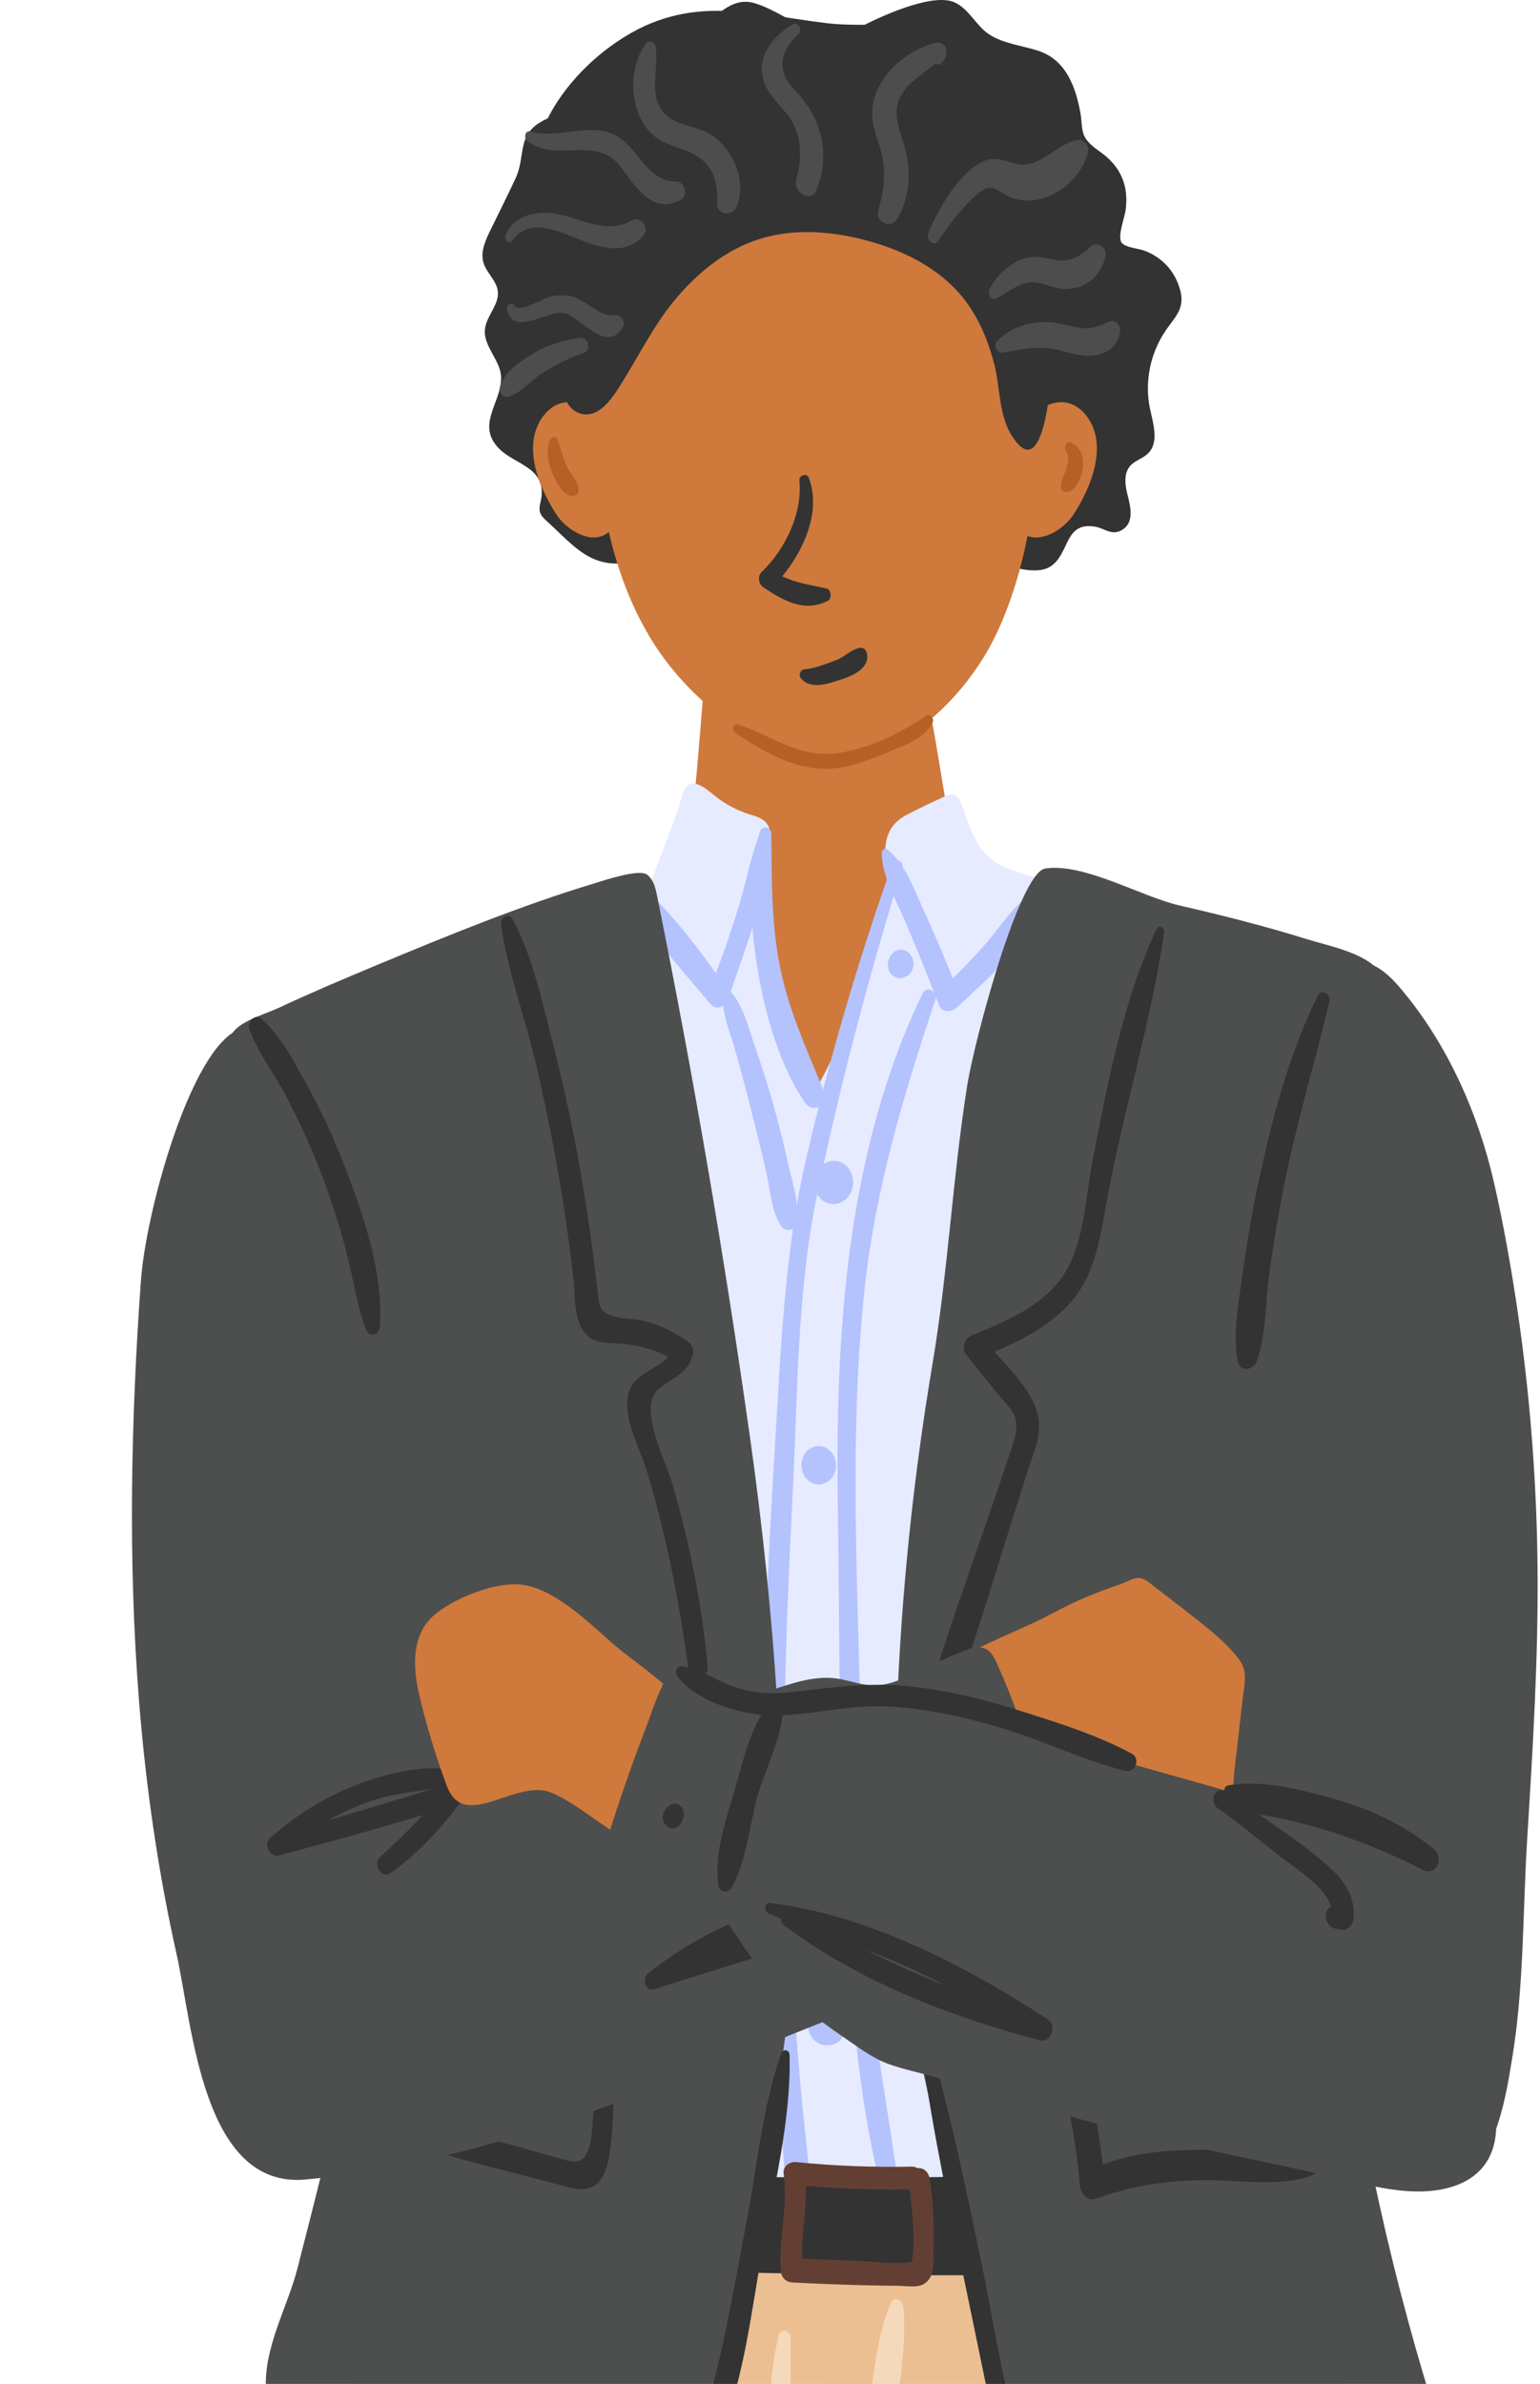 <svg width="389" height="602" viewBox="0 0 389 602" fill="none" xmlns="http://www.w3.org/2000/svg">
<path d="M114.03 510.794C114.03 510.794 87.876 583.481 78.547 669.404C69.219 755.326 78.258 1189.78 78.258 1189.78C78.258 1189.78 151.036 1194.87 153.577 1190.67C156.118 1186.48 192.826 887.45 192.826 887.45L215.745 711.649L225.719 557.128L114.039 510.802L114.03 510.794Z" fill="#EBBF91"/>
<path d="M318.378 510.934C318.378 510.934 344.036 610.82 345.568 661.317C347.107 711.814 345.386 898.988 345.386 898.988L342.844 1191.85C342.844 1191.85 250.806 1191.74 248.265 1187.54C245.732 1183.35 209.967 898.88 209.967 898.88L208.196 711.674L210.323 552.493L318.37 510.943L318.378 510.934Z" fill="#EBBF91"/>
<path d="M178.317 165.127C178.317 167.701 174.311 219.655 172.606 223.272C170.901 226.889 128.764 234.694 123.235 239.586C117.706 244.477 188.15 291.688 210.366 286.3C232.581 280.912 292.663 231.714 288.69 231.143C284.717 230.572 243.316 219.514 241.619 216.394C239.922 213.273 233.913 165.069 230.561 163.935C227.209 162.801 178.317 165.118 178.317 165.118V165.127Z" fill="#CF793C"/>
<path d="M165.265 220.582C165.223 220.689 165.182 220.797 165.141 220.905C163.551 225.101 160.274 225.904 156.102 227.087C127.895 235.099 100.283 246.406 72.622 256.255C68.26 257.811 63.592 259.599 61.075 263.481C58.385 267.636 59.37 272.271 59.081 276.881C58.774 281.773 59.552 286.35 60.289 291.225C62.06 302.953 63.964 314.665 65.851 326.377C72.357 366.71 79.144 406.994 85.476 447.352C88.488 466.546 90.731 485.541 92.933 504.818C94.349 517.159 97.701 532.62 107.409 541.071C116.348 548.859 122.986 557.981 134.723 559.586C187.141 566.746 246.403 566.688 298.498 557.467C309.589 555.506 321.541 552.162 328.005 542.933C338.525 527.902 329.255 506.25 330.488 489.299C332.003 468.582 333.956 447.89 335.835 427.198C339.394 388.04 343.094 348.89 346.106 309.682C347.24 294.892 348.391 280.084 348.887 265.26C349.036 260.981 351.205 249.178 348.06 245.47C344.319 241.059 335.404 239.387 330.215 237.765C319.579 234.437 308.753 231.706 297.894 229.215C288.309 227.013 278.675 224.977 268.957 223.437C267.319 223.172 266.069 223.355 264.521 222.742C262.857 222.08 261.186 221.517 259.472 220.987C256.137 219.953 252.669 218.943 249.97 216.617C246.105 213.273 244.681 208.001 242.927 203.2C242.521 202.075 241.892 200.8 240.708 200.61C240.038 200.494 239.368 200.784 238.747 201.065C236.082 202.273 233.441 203.531 230.826 204.831C228.914 205.783 226.952 206.809 225.62 208.473C224.262 210.169 223.683 212.388 223.609 214.556C223.534 216.667 224.155 218.72 224.097 220.805C224.039 222.916 223.666 225.076 223.302 227.162C222.458 232.02 221.283 236.813 219.95 241.555C216.581 253.549 211.764 265.136 205.606 275.971C206.707 274.026 200.466 265.517 199.473 263.332C196.8 257.455 194.548 251.347 192.678 245.172C190.518 238.063 191.511 229.579 192.612 222.328C192.926 220.251 193.274 218.182 193.563 216.104C193.919 213.588 195.409 210.327 193.737 208.001C192.727 206.602 190.898 206.139 189.251 205.617C186.139 204.624 183.209 203.068 180.651 201.04C179.137 199.84 176.049 196.902 173.873 198.218C172.366 199.128 171.762 203.233 171.191 204.756C169.213 210.029 167.251 215.309 165.257 220.582H165.265Z" fill="#E6EBFF"/>
<path d="M222.698 215.425C222.847 221.492 226.481 227.476 228.79 232.981C231.695 239.884 234.484 246.836 237.191 253.814C237.952 255.775 240.386 255.634 241.652 254.451C248.654 247.929 258.537 239.437 262.071 230.349C262.75 228.61 261.21 225.126 258.967 226.897C255.094 229.968 252.42 234.371 249.184 238.096C245.55 242.276 241.677 246.207 237.63 249.981C239.119 250.197 240.609 250.403 242.091 250.619C239.376 243.658 236.496 236.788 233.367 230.001C230.942 224.745 228.773 218.173 224.122 214.507C223.476 214.002 222.673 214.747 222.69 215.425H222.698Z" fill="#B4C2FE"/>
<path d="M233.059 250.834C213.907 290.472 210.993 336.317 211.631 379.614C212.185 416.909 211.804 454.569 214.279 491.798C215.736 513.674 217.846 536.552 223.947 557.658C224.551 559.752 227.804 559.429 227.539 557.12C225.271 537.321 221.116 517.862 219.452 497.965C218.095 481.808 217.739 465.61 217.598 449.404C217.251 408.277 213.998 366.578 218.385 325.599C221.099 300.255 228.251 276.426 236.304 252.365C236.966 250.387 234.044 248.798 233.051 250.842L233.059 250.834Z" fill="#B4C2FE"/>
<path d="M225.355 218.33C216.739 242.573 209.546 267.172 203.711 292.235C198.141 316.171 197.297 340.133 195.79 364.583C193.183 406.944 191.47 449.413 194.077 491.815C194.731 502.41 195.567 512.987 196.444 523.565C197.487 536.072 197.644 549.124 200.119 561.432C200.715 564.387 204.655 563.518 204.729 560.737C205.027 549.389 203.124 537.752 202.172 526.446C201.369 516.869 200.599 507.285 199.962 497.692C198.778 479.996 198.091 462.283 198.108 444.546C198.124 421.851 199.101 399.172 200.26 376.51C201.526 351.712 201.311 326.071 206.401 301.712C212.22 273.877 219.52 246.282 227.929 219.125C228.484 217.346 225.984 216.543 225.347 218.33H225.355Z" fill="#B4C2FE"/>
<path d="M108.385 564.983C108.419 559.95 109.453 555.034 109.677 550.002C109.817 546.724 111.804 544.324 115.255 544.771C151.409 549.464 188.009 549.993 224.427 549.911C241.991 549.869 259.331 549.215 276.745 546.873C294.764 544.448 312.791 541.327 330.959 540.276C330.984 540.26 331.017 540.251 331.042 540.235C333.574 538.919 336.629 541.418 337.283 543.744C339.286 550.804 340.519 558.163 332.681 562.036C324.404 566.133 313.842 567.64 304.845 569.444C283.938 573.64 262.973 574.501 241.701 574.551C220.446 574.6 199.191 574.162 177.953 573.607C157.02 573.053 135.939 573.061 115.048 571.67C111.514 571.439 108.361 568.823 108.385 564.983Z" fill="#333333"/>
<path d="M267.997 545.855C266.698 551.251 268.345 556.822 268.544 562.318C268.742 567.913 267.824 573.822 269.702 579.186C271.201 583.457 276.812 583.986 278.104 579.186C279.618 573.558 278.178 567.846 277.367 562.193C276.556 556.532 276.862 550.018 273.932 544.994C272.417 542.395 268.709 542.875 267.997 545.855Z" fill="#403A5B"/>
<path d="M154.323 548.876C151.177 557.434 148.893 568.889 150.416 577.969C151.301 583.25 157.989 582.347 159.363 577.969C160.663 573.814 160.812 569.253 161.548 564.958C162.301 560.579 163.319 556.234 164.031 551.855C165.14 545.027 156.822 542.047 154.314 548.876H154.323Z" fill="#403A5B"/>
<path d="M197.23 573.45C197.362 575.114 198.505 576.297 200.152 576.38C206.094 576.686 212.046 576.926 217.997 577.067C220.976 577.141 223.948 577.191 226.927 577.216C228.74 577.233 231.745 577.795 233.441 576.719C236.305 574.898 235.759 571.017 235.808 568.004C235.916 562.044 235.808 555.936 234.799 550.051C234.476 548.197 233.011 547.353 231.728 547.51C231.347 547.27 230.9 547.121 230.362 547.13C220.587 547.312 210.845 546.956 201.128 545.979C199.448 545.813 197.669 547.022 197.95 548.959C199.15 557.153 196.584 565.231 197.23 573.442V573.45ZM215.456 570.868C211.168 570.752 206.881 570.57 202.593 570.363C202.444 564.205 203.76 558.121 203.504 551.971C212.269 552.716 221.034 553.056 229.841 552.898C230.304 558.759 231.413 565.471 230.329 571.166C225.711 571.968 220.016 570.992 215.456 570.868Z" fill="#633F33"/>
<path d="M192.107 209.979C189.706 215.938 188.572 222.419 186.702 228.577C184.509 235.819 182.034 242.995 179.104 249.981H183.681C177.225 240.231 169.494 230.398 160.919 222.436C158.23 219.936 155.432 223.843 157.344 226.409C164.263 235.687 171.977 244.767 179.509 253.557C181.041 255.336 183.317 254.12 183.937 252.257C188.324 239.205 194.217 224.687 194.788 210.807C194.846 209.383 192.711 208.473 192.098 209.996L192.107 209.979Z" fill="#B4C2FE"/>
<path d="M191.908 210.136C188.978 221.302 189.474 233.171 191.328 244.485C193.182 255.783 196.774 268.844 203.321 278.396C205.564 281.665 209.322 278.661 207.998 275.358C203.752 264.822 199.175 255.129 196.973 243.865C194.813 232.815 194.937 221.782 194.846 210.575C194.829 208.771 192.388 208.299 191.908 210.136Z" fill="#B4C2FE"/>
<path d="M182.571 251.065C182.307 255.775 184.285 260.311 185.584 264.789C187.066 269.912 188.398 275.068 189.714 280.241C191.022 285.406 192.338 290.571 193.505 295.777C194.532 300.354 194.788 305.503 197.246 309.533C198.206 311.106 200.822 311.048 201.153 308.962C201.956 303.938 200.243 298.956 199.125 294.047C197.942 288.858 196.692 283.668 195.227 278.545C193.762 273.43 192.098 268.356 190.377 263.315C188.862 258.871 187.645 253.706 184.376 250.23C183.647 249.451 182.621 250.138 182.571 251.057V251.065Z" fill="#B4C2FE"/>
<path d="M224.486 242.433C224.445 242.549 224.412 242.656 224.37 242.772C224.229 243.368 224.229 243.964 224.37 244.552C224.511 245.106 224.768 245.603 225.148 246.033C225.868 246.828 227.035 247.25 228.086 246.894C228.194 246.861 228.302 246.819 228.409 246.786C229.543 246.397 230.346 245.47 230.636 244.312C230.934 243.12 230.644 241.787 229.816 240.868C229.038 240.008 227.847 239.619 226.721 239.958C226.166 240.132 225.703 240.438 225.314 240.868C224.916 241.324 224.643 241.845 224.494 242.433H224.486Z" fill="#B4C2FE"/>
<path d="M205.706 298.575C205.706 298.633 205.706 298.691 205.706 298.74C205.706 299.692 205.921 300.586 206.359 301.43C206.773 302.217 207.344 302.854 208.081 303.342C208.818 303.822 209.62 304.062 210.506 304.071C211.383 304.071 212.195 303.822 212.931 303.342C212.981 303.317 213.022 303.293 213.072 303.268C213.825 302.771 214.404 302.117 214.827 301.314C215.274 300.454 215.497 299.543 215.497 298.566C215.497 296.737 214.636 294.883 213.072 293.873C211.566 292.897 209.637 292.897 208.131 293.873C207.377 294.37 206.798 295.024 206.376 295.827C205.929 296.688 205.706 297.598 205.706 298.575Z" fill="#B4C2FE"/>
<path d="M206.806 374.855C207.419 374.879 207.982 374.739 208.495 374.432C209.049 374.225 209.521 373.894 209.902 373.431C210.332 372.976 210.638 372.454 210.804 371.867C211.077 371.279 211.21 370.658 211.185 369.996C211.135 369.566 211.077 369.135 211.027 368.705C210.829 367.894 210.456 367.182 209.902 366.561C209.604 366.304 209.314 366.056 209.016 365.8C208.346 365.361 207.609 365.146 206.806 365.137C206.194 365.113 205.631 365.253 205.118 365.56C204.563 365.766 204.091 366.098 203.711 366.561C203.28 367.016 202.974 367.538 202.809 368.125C202.535 368.713 202.403 369.334 202.428 369.996C202.477 370.426 202.535 370.857 202.585 371.287C202.784 372.098 203.156 372.81 203.711 373.431C204.009 373.687 204.298 373.936 204.596 374.192C205.267 374.631 206.003 374.846 206.806 374.855Z" fill="#B4C2FE"/>
<path d="M204.721 439.025C210.258 439.025 210.274 429.573 204.721 429.573C199.167 429.573 199.167 439.025 204.721 439.025Z" fill="#B4C2FE"/>
<path d="M208.751 516.497C208.917 516.472 209.091 516.439 209.256 516.455C208.867 516.397 208.478 516.339 208.089 516.282C208.106 516.282 208.122 516.282 208.139 516.29C209.703 516.72 211.292 516.24 212.377 515.048C212.923 514.427 213.295 513.716 213.494 512.913C213.701 512.052 213.701 511.2 213.494 510.339C213.386 509.751 213.121 509.172 212.79 508.675C212.393 507.914 211.83 507.293 211.11 506.813C210.39 506.349 209.604 506.109 208.751 506.101C207.021 506.101 205.507 507.177 204.712 508.675C203.86 510.281 203.86 512.317 204.712 513.923C205.109 514.684 205.672 515.305 206.392 515.785C207.112 516.248 207.899 516.488 208.751 516.497Z" fill="#B4C2FE"/>
<path d="M241.172 558.924C238.863 549.613 236.752 540.251 234.848 530.857C231.761 515.644 227.126 499.438 226.547 484.051C225.893 466.62 225.885 449.164 226.555 431.733C227.672 402.574 230.66 373.489 235.502 344.718C239.467 321.195 240.551 298.227 244.234 274.597C246.088 262.703 257.469 220.317 264.049 219.315C273.775 217.834 288.309 226.442 297.893 228.643C308.753 231.143 319.579 233.866 330.215 237.193C335.404 238.816 344.318 240.488 348.06 244.899C350.485 247.755 349.102 256.148 349.036 259.467C348.829 270.508 348.076 281.549 347.315 292.566C345.121 324.374 342.224 356.14 339.352 387.891C337.531 407.97 335.206 428.05 334.254 448.196C333.368 466.943 336.753 486.99 339.303 505.604C344.674 544.853 353.729 583.606 366.327 621.166C367.303 624.088 368.23 627.581 366.36 630.031C364.969 631.852 362.503 632.406 360.243 632.812C335.156 637.281 309.556 638.812 284.112 637.372C275.082 636.859 265.912 636.677 262.096 627.995C257.792 618.195 254.969 607.211 251.791 596.981C247.884 584.4 244.342 571.712 241.172 558.924Z" fill="#4D4E4E"/>
<path d="M58.841 260.725C60.802 257.803 67.2 255.99 70.188 254.6C78.366 250.776 86.684 247.242 95.019 243.774C113.137 236.233 131.47 228.701 150.275 223.024C152.585 222.328 161.491 219.307 163.485 220.888C165.091 222.154 165.596 224.331 166.001 226.334C175.189 271.799 183.035 317.529 189.516 363.457C192.612 385.416 194.913 407.49 196.303 429.623C198.116 458.675 201.981 488.099 197.983 516.927C193.34 550.391 186.396 583.531 177.192 616.043C175.785 621.026 174.179 626.232 170.471 629.849C160.572 639.508 142.752 634.922 130.874 632.87C115.148 630.147 99.671 625.983 84.706 620.43C76.33 617.326 67.672 613.105 67.176 603.321C66.629 592.611 72.597 582.786 75.171 572.689C79.525 555.605 84.027 538.546 87.28 521.215C89.515 509.279 93.62 495.614 93.488 483.456C93.372 472.406 89.589 460.322 87.859 449.305C81.528 408.947 74.741 368.663 68.235 328.33C65.694 312.579 63.128 296.82 60.893 281.02C60.355 277.196 56.432 264.317 58.841 260.716V260.725Z" fill="#4D4E4E"/>
<path d="M197.313 518.583C192.554 532.248 191.188 547.444 188.473 561.622C185.792 575.618 183.391 589.838 179.783 603.627C176.356 616.713 169.213 627.034 155.225 629.716C140.923 632.456 126.579 626.405 113.443 621.481C110.431 620.347 109.57 625.296 112.194 626.505C125.577 632.646 139.838 638.382 154.861 635.998C167.806 633.946 177.457 626.041 182.349 613.94C188.018 599.903 189.756 583.837 192.446 569.03C195.393 552.799 199.862 535.476 199.44 518.897C199.407 517.54 197.752 517.316 197.313 518.574V518.583Z" fill="#333333"/>
<path d="M152.957 521.074C150.763 525.336 150.275 529.632 149.812 534.342C149.58 536.709 149.588 539.763 148.893 541.998C147.395 546.815 145.317 546.161 141.195 545.01C129.997 541.882 118.707 538.422 107.211 536.626C104.032 536.129 102.965 540.707 105.919 541.816C113.236 544.564 120.776 546.393 128.341 548.354C132.107 549.331 135.865 550.316 139.648 551.251C142.222 551.88 145.384 553.172 148.098 552.716C152.766 551.93 153.611 546.368 154.165 542.527C155.15 535.699 154.803 528.697 155.407 521.819C155.531 520.428 153.602 519.832 152.957 521.082V521.074Z" fill="#333333"/>
<path d="M266.665 512.549C268.08 525.701 271.854 538.439 272.732 551.731C272.864 553.718 274.536 556.06 276.854 555.224C286.091 551.897 294.906 550.564 304.73 550.54C313.272 550.515 323.138 552.327 331.316 549.381C333.467 548.603 333.823 544.787 331.316 544.191C322.128 541.998 311.078 542.784 301.635 542.908C292.34 543.032 282.631 544.084 274.346 548.603C275.943 549.323 277.532 550.043 279.13 550.763C277.342 537.793 275.885 523.433 270.216 511.473C269.338 509.619 266.45 510.546 266.665 512.54V512.549Z" fill="#333333"/>
<path d="M233.036 519.261C235.668 538.571 239.831 557.674 243.779 576.752C245.749 586.279 247.719 595.806 249.697 605.332C251.187 612.508 252.602 619.842 255.872 626.472C268.982 653.065 302.967 639.268 325.671 639.135C328.683 639.119 328.634 634.252 325.671 634.037C314.662 633.234 303.712 635.626 292.778 636.47C286.612 636.95 279.734 637.265 273.783 635.411C265.158 632.721 260.606 625.42 257.966 617.226C253.124 602.187 250.988 585.923 247.719 570.487C244.036 553.08 240.485 535.6 235.618 518.475C235.072 516.571 232.796 517.498 233.036 519.269V519.261Z" fill="#333333"/>
<path d="M180.336 483.762C179.988 483.836 178.358 482.942 177.845 482.752C176.57 482.28 175.295 481.8 174.012 481.37C171.96 480.683 169.328 479.805 167.408 481.138C166.472 481.783 166.249 482.826 166.398 483.886C166.927 487.503 171.629 489.142 174.733 489.68C177.745 490.201 181.213 490.516 182.993 487.586C184.119 485.723 182.422 483.306 180.344 483.753L180.336 483.762Z" fill="#333333"/>
<path d="M126.57 233.519C128.283 245.586 132.819 257.488 135.55 269.382C138.141 280.639 140.4 291.962 142.205 303.375C143.239 309.939 144.142 316.527 144.878 323.132C145.284 326.774 144.994 331.426 146.592 334.786C148.297 338.378 150.862 339.024 154.587 339.165C160.671 339.396 165.885 340.646 171.058 343.974C170.644 342.848 170.23 341.722 169.825 340.597C168.633 345.124 161.291 345.985 159.23 350.57C156.499 356.67 161.3 364.831 163.079 370.542C168.269 387.204 171.53 404.395 173.947 421.652C174.369 424.657 179.029 423.903 178.755 420.932C177.324 405.189 174.22 389.753 169.792 374.573C168.103 368.804 160.96 355.247 166.348 350.769C169.932 347.798 173.549 347.044 175.014 342.186C175.387 340.953 174.807 339.529 173.781 338.809C170.181 336.293 166.282 334.348 161.97 333.412C160.166 333.023 158.287 333.081 156.499 332.734C151.351 331.732 151.417 330.308 150.862 325.425C149.695 315.203 148.272 305.023 146.467 294.892C144.572 284.289 142.312 273.753 139.614 263.324C136.949 253.011 134.549 241.597 129.508 232.153C128.482 230.233 126.338 231.78 126.586 233.519H126.57Z" fill="#333333"/>
<path d="M292.141 234.611C283.682 252.671 279.892 273.239 276.043 292.731C274.222 301.968 273.974 313.481 268.875 321.626C263.801 329.737 253.935 333.727 245.493 337.211C243.382 338.08 242.844 340.621 244.268 342.376C246.917 345.662 249.573 348.948 252.222 352.234C253.488 353.806 255.467 355.627 256.253 357.514C257.569 360.693 255.938 364.409 254.954 367.405C252.355 375.31 249.582 383.156 246.884 391.019C241.33 407.201 235.569 423.125 231.654 439.778C231.066 442.278 234.642 444.538 235.85 441.74C243.788 423.299 249.292 404.055 255.334 384.911C256.766 380.383 258.173 375.839 259.63 371.32C260.905 367.356 262.783 363.225 262.419 358.971C261.74 351.166 252.868 343.725 248.216 337.998C247.811 339.719 247.397 341.441 246.991 343.162C254.672 339.959 262.585 336.574 268.693 330.739C276.134 323.637 277.624 314.243 279.337 304.534C283.426 281.384 290.693 258.689 294.045 235.488C294.202 234.404 292.771 233.312 292.158 234.603L292.141 234.611Z" fill="#333333"/>
<path d="M377.393 298.682C373.403 281.226 365.722 263.87 354.126 250.006C351.999 247.465 349.648 244.965 346.611 243.641C338.268 239.999 330.024 248.649 328.12 255.949C319.521 288.816 315.564 323.372 311.757 357.117C306.683 402.127 305.748 446.234 312.684 490.996C317.087 519.385 331.307 549.546 364.737 549.141C365.59 549.836 366.765 550.109 367.891 549.803C377.988 547.005 380.654 527.778 382.044 519.294C384.958 501.466 384.643 482.528 385.76 464.468C387.192 441.458 388.616 418.424 388.376 395.365C388.095 368.274 385.496 341.209 380.629 314.557C379.66 309.252 378.601 303.955 377.393 298.691V298.682Z" fill="#4D4E4E"/>
<path d="M311.972 417.762C310.052 415.519 307.983 413.607 305.872 411.844C301.27 408.011 296.544 404.51 291.876 400.877C290.469 399.784 289.012 398.361 287.382 398.476C285.925 398.576 284.493 399.536 283.078 400.024C280.239 400.993 277.408 402.027 274.602 403.211C271.722 404.419 268.883 405.777 266.069 407.291C257.568 411.877 248.513 414.732 240.278 420.063C239.045 420.857 237.696 421.925 237.58 423.531C237.505 424.516 237.936 425.451 238.349 426.32C243.291 436.658 248.224 446.987 253.165 457.325C253.902 458.856 254.68 460.454 255.971 461.397C258.255 463.061 260.921 461.911 263.428 462.084C265.994 462.258 268.188 462.341 270.77 461.861C277.292 460.652 283.674 458.459 289.691 455.347C290.154 455.107 294.607 458.707 295.311 459.121C297.157 460.214 299.06 461.29 301.03 462.068C303.828 463.185 306.609 463.558 308.769 460.851C311.6 457.292 311.343 451.233 311.856 446.756C312.519 440.987 313.181 435.218 313.843 429.449C314.066 427.495 314.505 425.318 314.455 423.324C314.389 420.683 313.222 419.243 311.964 417.778L311.972 417.762Z" fill="#CF793C"/>
<path d="M263.933 460.884C263.941 460.818 263.957 460.76 263.966 460.694C264.537 456.68 262.36 451.209 261.383 447.352C259.008 437.991 255.805 428.845 251.807 420.046C251.145 418.598 250.367 417.042 248.927 416.355C247.222 415.535 245.21 416.198 243.456 416.901C239.756 418.374 236.106 419.997 232.53 421.751C228.805 423.58 224.965 425.608 220.81 425.592C217.93 425.584 215.157 424.582 212.326 424.027C206.317 422.836 200.317 425.004 194.697 426.842C187.595 429.159 180.51 431.518 173.441 433.918C159.296 438.719 145.201 443.693 131.171 448.825C129.483 449.446 127.795 450.075 126.114 450.704C125.99 446.847 125.121 443.015 124.476 439.224C123.838 435.474 123.193 431.733 122.539 427.992C119.708 411.877 116.53 395.82 112.548 379.978C106.937 357.655 99.281 335.879 90.069 314.797C85.367 304.046 80.26 293.468 74.781 283.089C72.414 278.603 63.458 257.795 58.848 260.741C47.327 268.108 36.832 306.347 35.598 323.364C33.066 358.524 32.321 394.14 35.102 429.308C35.3 431.849 35.524 434.39 35.764 436.931C37.552 455.885 40.416 474.748 44.571 493.33C48.676 511.655 51.134 552.774 77.181 550.382C124.293 546.062 169.03 525.841 212.649 508.716C223.26 504.553 231.785 493.942 236.685 483.869C238.307 480.525 239.648 476.983 241.991 474.094C245.401 469.89 250.582 467.547 255.747 465.917C259.033 464.882 263.262 464.791 263.957 460.901L263.933 460.884Z" fill="#4D4E4E"/>
<path d="M62.929 259.69C65.097 265.773 69.31 271.145 72.306 276.873C75.402 282.782 78.224 288.874 80.658 295.09C83.24 301.678 85.442 308.449 87.279 315.286C89.075 321.965 90.052 329.141 92.386 335.622C93.148 337.749 95.755 337.335 95.929 335.092C96.972 321.46 91.575 306.131 86.708 293.625C84.035 286.747 80.923 280.067 77.322 273.62C74.169 267.975 70.908 261.362 65.892 257.174C64.394 255.924 62.382 258.15 62.937 259.698L62.929 259.69Z" fill="#333333"/>
<path d="M116.861 447.724C108.989 444.901 98.527 447.625 90.929 450.397C82.478 453.476 74.93 458.194 68.218 464.162C66.413 465.767 68.176 469.161 70.51 468.54C85.508 464.543 100.464 460.388 115.263 455.719C114.436 454.147 113.616 452.566 112.788 450.993C107.864 457.706 102.103 463.458 95.928 469.012C94.05 470.701 96.375 474.607 98.676 472.968C105.612 468.019 111.348 461.828 116.389 454.991C117.746 453.154 116.786 449.363 113.914 450.265C99.099 454.908 84.25 459.427 69.26 463.491C70.022 464.948 70.791 466.413 71.553 467.87C78.1 462.01 85.673 457.507 94.008 454.701C101.499 452.177 109.411 452.351 116.861 450.108C117.97 449.777 117.887 448.105 116.861 447.732V447.724Z" fill="#333333"/>
<path d="M220.132 432.023C222.449 440.118 225.95 447.658 227.639 455.984C229.319 464.253 228.615 472.662 230.072 480.865C230.494 483.232 233.623 482.967 234.194 480.865C236.429 472.654 234.6 462.573 232.895 454.37C231.165 446.019 228.607 436.79 223.575 429.796C222.176 427.851 219.594 430.16 220.132 432.023Z" fill="#333333"/>
<path d="M246.295 459.742C246.701 459.759 247.074 459.667 247.413 459.469C247.777 459.336 248.092 459.113 248.34 458.807C248.63 458.509 248.828 458.161 248.936 457.772C249.118 457.383 249.201 456.969 249.184 456.531C249.151 456.249 249.118 455.959 249.085 455.678C248.952 455.14 248.704 454.668 248.34 454.263C248.141 454.097 247.951 453.932 247.752 453.758C247.305 453.468 246.825 453.319 246.295 453.319C245.89 453.303 245.517 453.394 245.178 453.592C244.814 453.725 244.499 453.948 244.251 454.254C243.961 454.552 243.763 454.9 243.655 455.289C243.473 455.678 243.39 456.092 243.407 456.531C243.44 456.812 243.473 457.102 243.506 457.383C243.639 457.921 243.887 458.393 244.251 458.798C244.45 458.964 244.64 459.129 244.839 459.303C245.286 459.593 245.766 459.742 246.295 459.742Z" fill="#333333"/>
<path d="M229.27 478.68C219.072 475.41 205.325 478.795 195.351 481.75C183.846 485.16 173.202 490.855 163.766 498.238C162.136 499.512 162.831 503.129 165.314 502.318C175.991 498.842 186.776 495.68 197.445 492.163C207.079 488.984 218.849 486.625 227.416 481.146C228.955 480.161 228.558 476.867 226.414 477.041C216.316 477.844 205.573 483.141 196.038 486.476C185.394 490.193 174.882 494.265 164.255 498.023C164.768 499.38 165.289 500.746 165.802 502.103C175.263 495.465 185.617 490.441 196.708 487.196C202.27 485.566 207.981 484.424 213.75 483.836C218.89 483.315 224.246 483.679 229.278 482.545C231.115 482.131 230.917 479.201 229.278 478.68H229.27Z" fill="#333333"/>
<path d="M168.468 426.063C163.866 421.817 158.345 418.267 153.826 414.211C148.247 409.212 139.788 401.224 131.958 400.182C125.262 399.288 114.56 403.6 109.644 407.862C103.924 412.837 104.264 420.981 105.836 427.719C107.674 435.615 110.025 443.403 112.872 451.01C117.234 462.664 130.113 449.23 138.977 452.582C147.254 455.711 159.52 468.226 168.55 468.606C179.12 469.062 178.259 439.886 174.965 433.976C173.301 430.98 171.025 428.414 168.476 426.055L168.468 426.063Z" fill="#CF793C"/>
<path d="M375.688 524.633C368.885 501.631 356.047 476.445 335.156 463.003C323.916 455.769 310.673 452.475 297.819 448.817C285.686 445.365 273.005 442.096 261.335 437.403C253.53 434.274 245.154 431.385 236.819 429.366C227.656 427.139 220.025 426.825 210.705 427.802C206.741 428.215 202.337 429.606 198.373 429.399C191.635 429.051 183.648 426.328 177.291 424.127C173.451 422.802 170.355 419.881 168.104 424.085C165.886 428.224 164.421 433.032 162.741 437.411C159.48 445.928 156.475 454.544 153.744 463.243C152.56 467.017 165.414 470.568 167.45 471.926C172.896 475.543 179.096 480.087 183.309 485.127C186.694 489.183 188.672 493.661 192.554 497.534C198.696 503.667 205.408 509.213 212.584 514.088C216.135 516.497 220.099 519.584 224.139 521.099C228.211 522.63 232.813 523.457 237.009 524.773C252.412 529.599 267.948 534.01 283.608 537.967C303.315 542.949 323.387 546.401 343.086 551.326C347.307 552.178 351.512 553.064 355.824 553.329C366.079 553.958 376.524 550.688 377.807 539.109C378.345 534.25 377.079 529.26 375.697 524.616L375.688 524.633Z" fill="#4D4E4E"/>
<path d="M195.501 429.134C189.881 434.109 187.729 444.777 185.684 451.697C183.458 459.237 180.213 468.325 181.521 476.238C181.803 477.926 183.996 478.075 184.774 476.71C188.606 470.005 189.277 460.859 191.379 453.443C193.448 446.168 198.058 437.775 197.785 430.194C197.744 428.919 196.461 428.29 195.501 429.142V429.134Z" fill="#333333"/>
<path d="M169.213 455.844C169.138 455.902 169.064 455.96 168.99 456.026C168.758 456.208 168.501 456.39 168.303 456.613C168.104 456.837 167.955 457.118 167.781 457.367C167.765 457.392 167.748 457.416 167.731 457.449C167.649 457.673 167.558 457.896 167.475 458.12C167.442 458.368 167.417 458.616 167.384 458.865C167.4 459.13 167.433 459.395 167.483 459.651C167.566 459.875 167.649 460.09 167.731 460.313C167.88 460.628 168.096 460.884 168.369 461.083C168.518 461.249 168.7 461.373 168.915 461.439C169.205 461.613 169.528 461.687 169.875 461.679C169.999 461.662 170.123 461.646 170.248 461.621C170.479 461.621 170.695 461.555 170.885 461.431C171.208 461.315 171.473 461.116 171.696 460.851C171.828 460.661 171.961 460.47 172.093 460.28C172.151 460.189 172.218 460.106 172.267 460.015C172.383 459.817 172.474 459.51 172.549 459.287C172.565 459.237 172.582 459.188 172.59 459.138L172.689 458.815C172.714 458.583 172.747 458.352 172.772 458.112C172.747 457.88 172.714 457.648 172.689 457.408C172.607 457.201 172.532 456.986 172.449 456.779C172.309 456.481 172.102 456.233 171.837 456.042C171.696 455.885 171.522 455.769 171.315 455.703C171.133 455.587 170.935 455.521 170.719 455.521C170.512 455.455 170.297 455.455 170.09 455.521C169.768 455.537 169.478 455.645 169.205 455.835L169.213 455.844Z" fill="#333333"/>
<path d="M194.135 483.19C205.499 487.875 217.252 491.401 228.5 496.417C240.171 501.623 251.245 507.922 261.931 514.907C262.601 513.128 263.28 511.357 263.95 509.577C240.957 503.841 220.637 493.868 199.887 482.727C197.653 481.527 196.245 484.821 198.066 486.187C216.772 500.266 240.063 509.304 262.56 515.197C265.639 516 267.046 511.481 264.579 509.867C244.094 496.483 219.065 483.488 194.458 480.542C192.951 480.36 192.984 482.71 194.135 483.182V483.19Z" fill="#333333"/>
<path d="M310.218 453.617C318.023 457.193 327.31 457.491 335.529 459.99C344.253 462.647 352.29 466.413 359.399 472.174C360.326 470.411 361.253 468.648 362.18 466.885C345.569 458.318 327.211 453.501 308.621 452.078C306.229 451.896 305.922 455.438 307.528 456.555C312.817 460.23 317.775 464.402 322.824 468.391C326.507 471.305 337.068 477.67 336.365 483.323C337.027 482.586 337.681 481.858 338.343 481.121C337.813 481.229 337.275 481.336 336.746 481.444C333.609 482.081 334.759 486.683 337.433 487.072C337.987 487.155 338.542 487.23 339.096 487.312C340.271 487.478 341.687 486.12 341.828 485.003C342.688 478.092 338.566 473.73 333.509 469.534C325.936 463.235 317.651 458.178 309.705 452.417C309.341 453.907 308.977 455.405 308.612 456.895C326.623 458.65 343.334 463.947 359.391 472.182C362.859 473.962 364.862 469.062 362.172 466.893C354.731 460.901 346.123 456.812 336.944 454.246C328.676 451.937 318.768 449.338 310.21 450.861C308.762 451.118 309.2 453.162 310.21 453.625L310.218 453.617Z" fill="#333333"/>
<path d="M171.134 423.374C175.636 429.292 185.9 432.619 193.092 433.074C203.182 433.711 213.23 430.459 223.444 430.897C233.93 431.352 244.219 433.67 254.217 436.757C264.323 439.886 274.082 444.687 284.345 447.194C286.737 447.782 288.127 444.074 285.975 442.899C277.185 438.131 267.17 435.019 257.652 432.006C248.572 429.134 239.286 426.858 229.809 425.857C219.462 424.764 209.812 426.138 199.59 427.338C194.119 427.984 188.987 427.404 183.83 425.36C179.891 423.796 176.365 421.147 172.102 420.775C170.72 420.659 170.505 422.538 171.134 423.365V423.374Z" fill="#333333"/>
<path d="M294.343 83.616C297.132 79.502 299.988 77.549 297.48 71.391C295.924 67.567 292.944 64.778 289.104 63.304C287.713 62.775 284.303 62.518 283.359 61.334C282.143 59.803 284.104 54.969 284.361 52.875C284.99 47.744 283.666 43.44 279.858 39.914C278.203 38.383 276.018 37.257 274.602 35.486C273.013 33.499 273.361 31.058 272.939 28.69C271.763 22.102 269.363 15.232 262.402 12.873C258.214 11.458 253.521 11.11 249.763 8.619C246.387 6.376 244.359 1.493 240.336 0.317C234.418 -1.413 221.937 4.373 216.912 7.03C214.529 8.288 212.037 9.819 209.356 9.513C208.147 9.372 207.013 8.867 205.904 8.362C201.087 6.186 195.558 2.295 190.658 0.814C185.419 -0.767 181.81 3.156 178.135 6.293C173.376 10.349 168.733 7.551 164.305 10.539C160.986 12.782 157.046 13.486 154.149 16.267C151.029 19.255 149.564 23.6 146.013 26.224C141.163 29.799 134.111 29.502 132.323 36.272C131.479 39.467 131.719 41.851 130.179 45.145C128.126 49.548 125.933 53.902 123.806 58.272C122.581 60.788 121.331 63.611 122.109 66.3C122.871 68.916 125.436 70.844 125.751 73.551C126.148 76.986 122.78 79.808 122.482 83.26C122.101 87.564 126.537 91.048 126.579 95.377C126.645 101.833 119.982 107.453 126.306 113.52C130.287 117.336 137.81 118.122 136.743 125.695C136.569 126.912 136.056 128.145 136.395 129.321C136.66 130.239 137.405 130.935 138.108 131.589C145.127 137.995 149.208 143.731 159.305 142.009C163.527 141.289 167.483 139.377 171.249 137.415C172.424 136.803 182.497 132.176 182.497 131.348C189.93 127.798 198.389 126.606 206.558 127.657C213.949 128.609 219.735 134.121 227.697 134.038C230.867 134.005 234.021 133.269 237.174 133.542C243.382 134.072 245.799 138.914 250.682 141.223C254.365 142.961 261.616 145.494 265.398 143.011C270.249 139.824 268.817 131.655 276.63 133.004C279.146 133.434 280.785 135.338 283.334 133.873C286.811 131.886 285.42 127.5 284.684 124.421C284.137 122.136 283.922 119.471 285.453 117.683C286.67 116.268 288.681 115.796 290.006 114.488C292.828 111.707 291.305 107.056 290.486 103.182C289.186 97.074 290.312 90.494 293.424 85.106C293.73 84.576 294.045 84.088 294.359 83.624L294.343 83.616Z" fill="#333333"/>
<path d="M261.085 94.574C260.142 87.216 258.693 79.899 256.169 72.914C248.736 52.346 231.736 37.017 208.916 39.293C173.028 42.877 148.313 65.249 149.828 101.982C150.68 122.707 153.792 144.649 165.14 162.494C174.476 177.178 191.783 191.041 209.943 191.612C228.433 192.192 244.912 174.819 251.997 159.415C260.787 140.312 263.734 115.341 261.077 94.574H261.085Z" fill="#CF793C"/>
<path d="M276.721 109.911C275.645 105.16 271.73 100.575 266.408 101.742C263.089 102.47 260.565 104.962 259.364 108.082C258.098 111.376 258.098 114.944 257.99 118.42C257.891 121.789 257.519 125.141 257.386 128.51C257.32 130.223 256.534 133.236 258.073 134.469C262.336 137.879 268.75 133.641 271.101 130.032C274.71 124.487 278.227 116.624 276.713 109.911H276.721Z" fill="#CF793C"/>
<path d="M134.995 109.911C136.071 105.16 139.986 100.575 145.308 101.742C148.627 102.47 151.152 104.962 152.352 108.082C153.618 111.376 153.618 114.944 153.726 118.42C153.825 121.789 154.198 125.141 154.33 128.51C154.396 130.223 155.183 133.236 153.643 134.469C149.38 137.879 142.966 133.641 140.615 130.032C137.007 124.487 133.489 116.624 135.004 109.911H134.995Z" fill="#CF793C"/>
<path d="M266.218 89.939C266.276 89.575 266.342 89.219 266.409 88.863C270.522 67.997 272.724 45.848 263.934 25.76C261.989 21.307 259.555 16.979 256.054 13.618C244.582 2.602 223.087 7.609 208.719 5.838C188.49 3.347 172.789 -1.926 154.166 11.731C142.694 20.14 132.455 34.385 135.162 49.085C136.47 56.186 139.325 62.593 140.203 69.909C141.097 77.4 140.55 84.981 141.444 92.48C141.916 96.462 141.792 103 146.609 104.432C151.583 105.905 155.151 99.772 157.394 96.155C161.623 89.335 165.116 82.258 170.239 76.009C175.934 69.065 183.176 63.114 191.735 60.391C200.342 57.651 209.745 58.33 218.485 60.614C227.797 63.048 236.91 67.468 243.018 74.9C247.09 79.85 249.565 85.826 251.154 91.984C252.619 97.662 252.288 104.598 255.392 109.704C264.091 123.99 265.506 94.185 266.202 89.964L266.218 89.939Z" fill="#333333"/>
<path d="M201.931 121.317C202.717 129.759 198.314 138.765 192.363 144.476C191.287 145.51 191.635 147.505 192.802 148.291C197.801 151.652 203.156 154.756 209.074 151.726C210.241 151.13 210.018 148.871 208.702 148.589C203.504 147.464 199.597 147.025 195.003 144.103C195.152 145.378 195.301 146.644 195.442 147.919C201.915 141.405 207.924 129.908 204.273 120.613C203.76 119.314 201.799 120.051 201.923 121.325L201.931 121.317Z" fill="#333333"/>
<path d="M202.353 171.326C204.96 174.38 209.554 172.51 212.79 171.475C215.687 170.548 219.983 168.487 218.89 164.713C218.65 163.885 217.988 163.48 217.144 163.612C215.091 163.943 213.221 165.979 211.209 166.708C208.561 167.659 206.036 168.76 203.206 169.033C202.088 169.141 201.633 170.498 202.353 171.334V171.326Z" fill="#333333"/>
<path d="M269.346 114.083C270.232 115.184 269.628 117.543 269.23 118.718C268.75 120.142 267.732 121.698 268.005 123.229C268.08 123.635 268.444 124.065 268.85 124.173C271.473 124.818 273.054 120.796 273.418 118.842C273.956 115.937 273.377 113.553 270.869 111.881C269.487 110.963 268.502 113.048 269.338 114.083H269.346Z" fill="#B56126"/>
<path d="M138.803 111.277C137.851 114.083 138.472 117.088 139.631 119.736C140.5 121.731 142.329 125.563 144.978 125.224C145.681 125.133 146.095 124.644 146.136 123.933C146.277 121.648 144.142 119.811 143.215 117.841C142.172 115.639 141.733 113.231 140.823 110.971C140.392 109.903 139.084 110.416 138.795 111.269L138.803 111.277Z" fill="#B56126"/>
<path d="M185.717 185.016C193.894 190.528 202.734 195.643 212.939 193.723C217.732 192.821 222.35 190.768 226.828 188.889C230.246 187.458 233.731 185.926 235.535 182.566C236.065 181.573 235.039 180 233.913 180.762C227.424 185.148 220.132 188.765 212.269 190.081C202.345 191.745 195.351 186.017 186.511 182.922C185.294 182.5 184.798 184.395 185.717 185.016Z" fill="#B56126"/>
<path d="M163.212 10.961C158.776 16.763 158.875 26.96 163.568 32.663C166.126 35.767 169.304 36.587 172.937 37.919C179.402 40.295 181.413 44.508 181.14 51.154C181.007 54.498 185.146 54.771 186.205 51.915C188.556 45.542 185.262 37.787 179.724 34.095C176.447 31.91 172.06 31.902 168.931 29.584C163.013 25.198 166.68 17.566 165.579 11.665C165.389 10.63 163.916 10.051 163.212 10.97V10.961Z" fill="#4D4D4D"/>
<path d="M133.183 35.569C140.417 41.304 150.333 33.988 156.573 41.884C160.538 46.9 164.47 54.307 171.927 50.492C173.938 49.465 173.036 45.84 170.793 45.848C162.69 45.882 161.093 35.776 153.883 33.483C147.394 31.422 140.674 35.105 134.069 33.21C132.637 32.796 132.215 34.807 133.175 35.569H133.183Z" fill="#4D4D4D"/>
<path d="M129.36 60.772C137.562 49.888 152.303 69.942 162.376 59.704C164.222 57.833 162.061 54.324 159.595 55.698C152.237 59.812 145.45 53.877 137.876 53.745C133.548 53.67 129.484 55.201 127.696 59.348C127.265 60.35 128.482 61.931 129.36 60.772Z" fill="#4D4D4D"/>
<path d="M128.11 78.021C129.203 85.23 138.514 78.393 142.197 79.006C146.716 79.759 152.982 89.584 157.261 82.739C158.238 81.182 156.764 79.27 155.076 79.585C151.575 80.239 147.726 75.314 143.944 74.743C142.33 74.495 140.6 74.528 139.011 74.9C137.239 75.314 131.147 79.171 129.898 77.185C129.202 76.092 127.936 76.895 128.11 78.021Z" fill="#4D4D4D"/>
<path d="M200.127 6.194C195.136 9.24 190.906 14.437 192.942 20.587C194.316 24.726 198.148 27.151 200.185 30.892C202.742 35.585 202.403 40.543 201.12 45.534C200.325 48.613 204.869 51.352 206.251 47.942C208.494 42.43 208.478 36.644 206.301 31.057C205.076 27.921 203.272 25.586 201.112 23.078C199.365 21.051 198.066 20 197.735 17.169C197.296 13.428 199.224 11.127 201.757 8.528C202.808 7.452 201.567 5.316 200.135 6.185L200.127 6.194Z" fill="#4D4D4D"/>
<path d="M237.869 15.903C238.787 14.86 238.92 14.404 239.06 13.039C239.218 11.566 237.728 10.465 236.395 10.779C229.509 12.418 222.275 18.444 220.644 25.512C219.784 29.22 220.694 32.564 221.911 36.082C223.972 42.033 223.566 47.065 221.886 53.041C221.042 56.045 224.965 58.098 226.645 55.267C230.32 49.068 230.179 41.867 227.953 35.171C226.198 29.89 225.255 26 229.641 21.407C230.221 20.794 236.859 15.497 237.066 15.588C236.718 14.901 236.362 14.214 236.015 13.527C235.965 13.883 235.907 14.231 235.857 14.586C235.692 15.696 236.9 17.003 237.885 15.894L237.869 15.903Z" fill="#4D4D4D"/>
<path d="M236.901 60.879C239.847 56.7 242.811 52.619 246.643 49.192C251.286 45.046 252.254 49.474 257.295 50.434C264.935 51.891 272.789 45.815 274.792 38.681C275.306 36.852 273.749 34.931 271.846 35.403C267.765 36.405 264.885 39.74 260.954 41.156C256.501 42.761 253.529 39.219 249.449 40.369C242.885 42.231 236.876 53.016 234.476 58.794C233.88 60.234 235.676 62.617 236.901 60.879Z" fill="#4D4D4D"/>
<path d="M251.485 75.43C254.159 74.238 256.542 71.945 259.456 71.391C262.841 70.745 265.87 73.063 269.239 72.988C274.379 72.881 277.988 69.711 279.221 64.91C279.817 62.601 277.168 60.565 275.347 62.402C273.129 64.637 270.323 66.119 267.137 65.73C264.579 65.415 262.444 64.529 259.82 65.026C255.533 65.837 251.816 69.363 249.913 73.154C249.449 74.089 250.177 76.01 251.485 75.422V75.43Z" fill="#4D4D4D"/>
<path d="M253.43 89.037C257.361 88.4 261.028 87.423 265.042 87.945C268.245 88.367 271.324 89.749 274.569 89.848C278.881 89.981 282.581 87.787 282.962 83.384C283.069 82.126 281.662 80.644 280.354 81.174C277.755 82.234 276.034 83.169 273.145 82.829C270.199 82.482 267.533 81.398 264.529 81.348C259.795 81.273 255.226 82.722 251.898 86.115C250.715 87.324 251.857 89.294 253.43 89.037Z" fill="#4D4D4D"/>
<path d="M146.352 85.346C142.006 86.024 138 87.191 134.251 89.542C131.139 91.487 127.157 94.07 126.28 97.835C125.982 99.127 126.975 100.517 128.374 100.161C131.594 99.342 134.002 96.114 136.775 94.351C140.069 92.265 143.595 90.411 147.303 89.211C149.555 88.483 148.686 84.973 146.343 85.346H146.352Z" fill="#4D4D4D"/>
<path d="M332.838 251.471C325.761 265.864 321.582 281.549 318.18 297.184C316.417 305.304 314.993 313.481 313.867 321.717C312.907 328.802 311.36 336.648 312.634 343.733C313.147 346.614 316.665 346.059 317.46 343.733C319.818 336.797 319.67 328.694 320.646 321.452C321.706 313.589 323.046 305.759 324.627 297.979C327.715 282.774 332.259 267.942 335.809 252.861C336.232 251.065 333.79 249.551 332.838 251.471Z" fill="#333333"/>
<path d="M225.04 581.544C220.604 591.99 220.165 604.96 218.882 616.15C218.171 622.349 217.517 628.574 217.07 634.798C216.648 640.732 215.828 647.147 216.971 653.007C217.484 655.639 220.794 655.267 221.498 653.007C223.17 647.644 223.12 641.543 223.609 635.965C224.122 630.138 224.527 624.303 225.09 618.476C226.207 606.863 229.262 594.117 228.21 582.496C228.07 580.948 225.86 579.624 225.04 581.544Z" fill="#F5D9BC"/>
<path d="M196.675 589.78C193.646 602.22 194.259 615.803 195.624 628.433C196.899 640.244 198.852 653.934 204.547 664.52C205.714 666.681 208.23 664.984 207.891 662.956C205.813 650.599 201.733 638.779 200.35 626.198C199.026 614.172 199.887 602.278 199.705 590.235C199.68 588.39 197.139 587.852 196.667 589.78H196.675Z" fill="#F5D9BC"/>
</svg>
